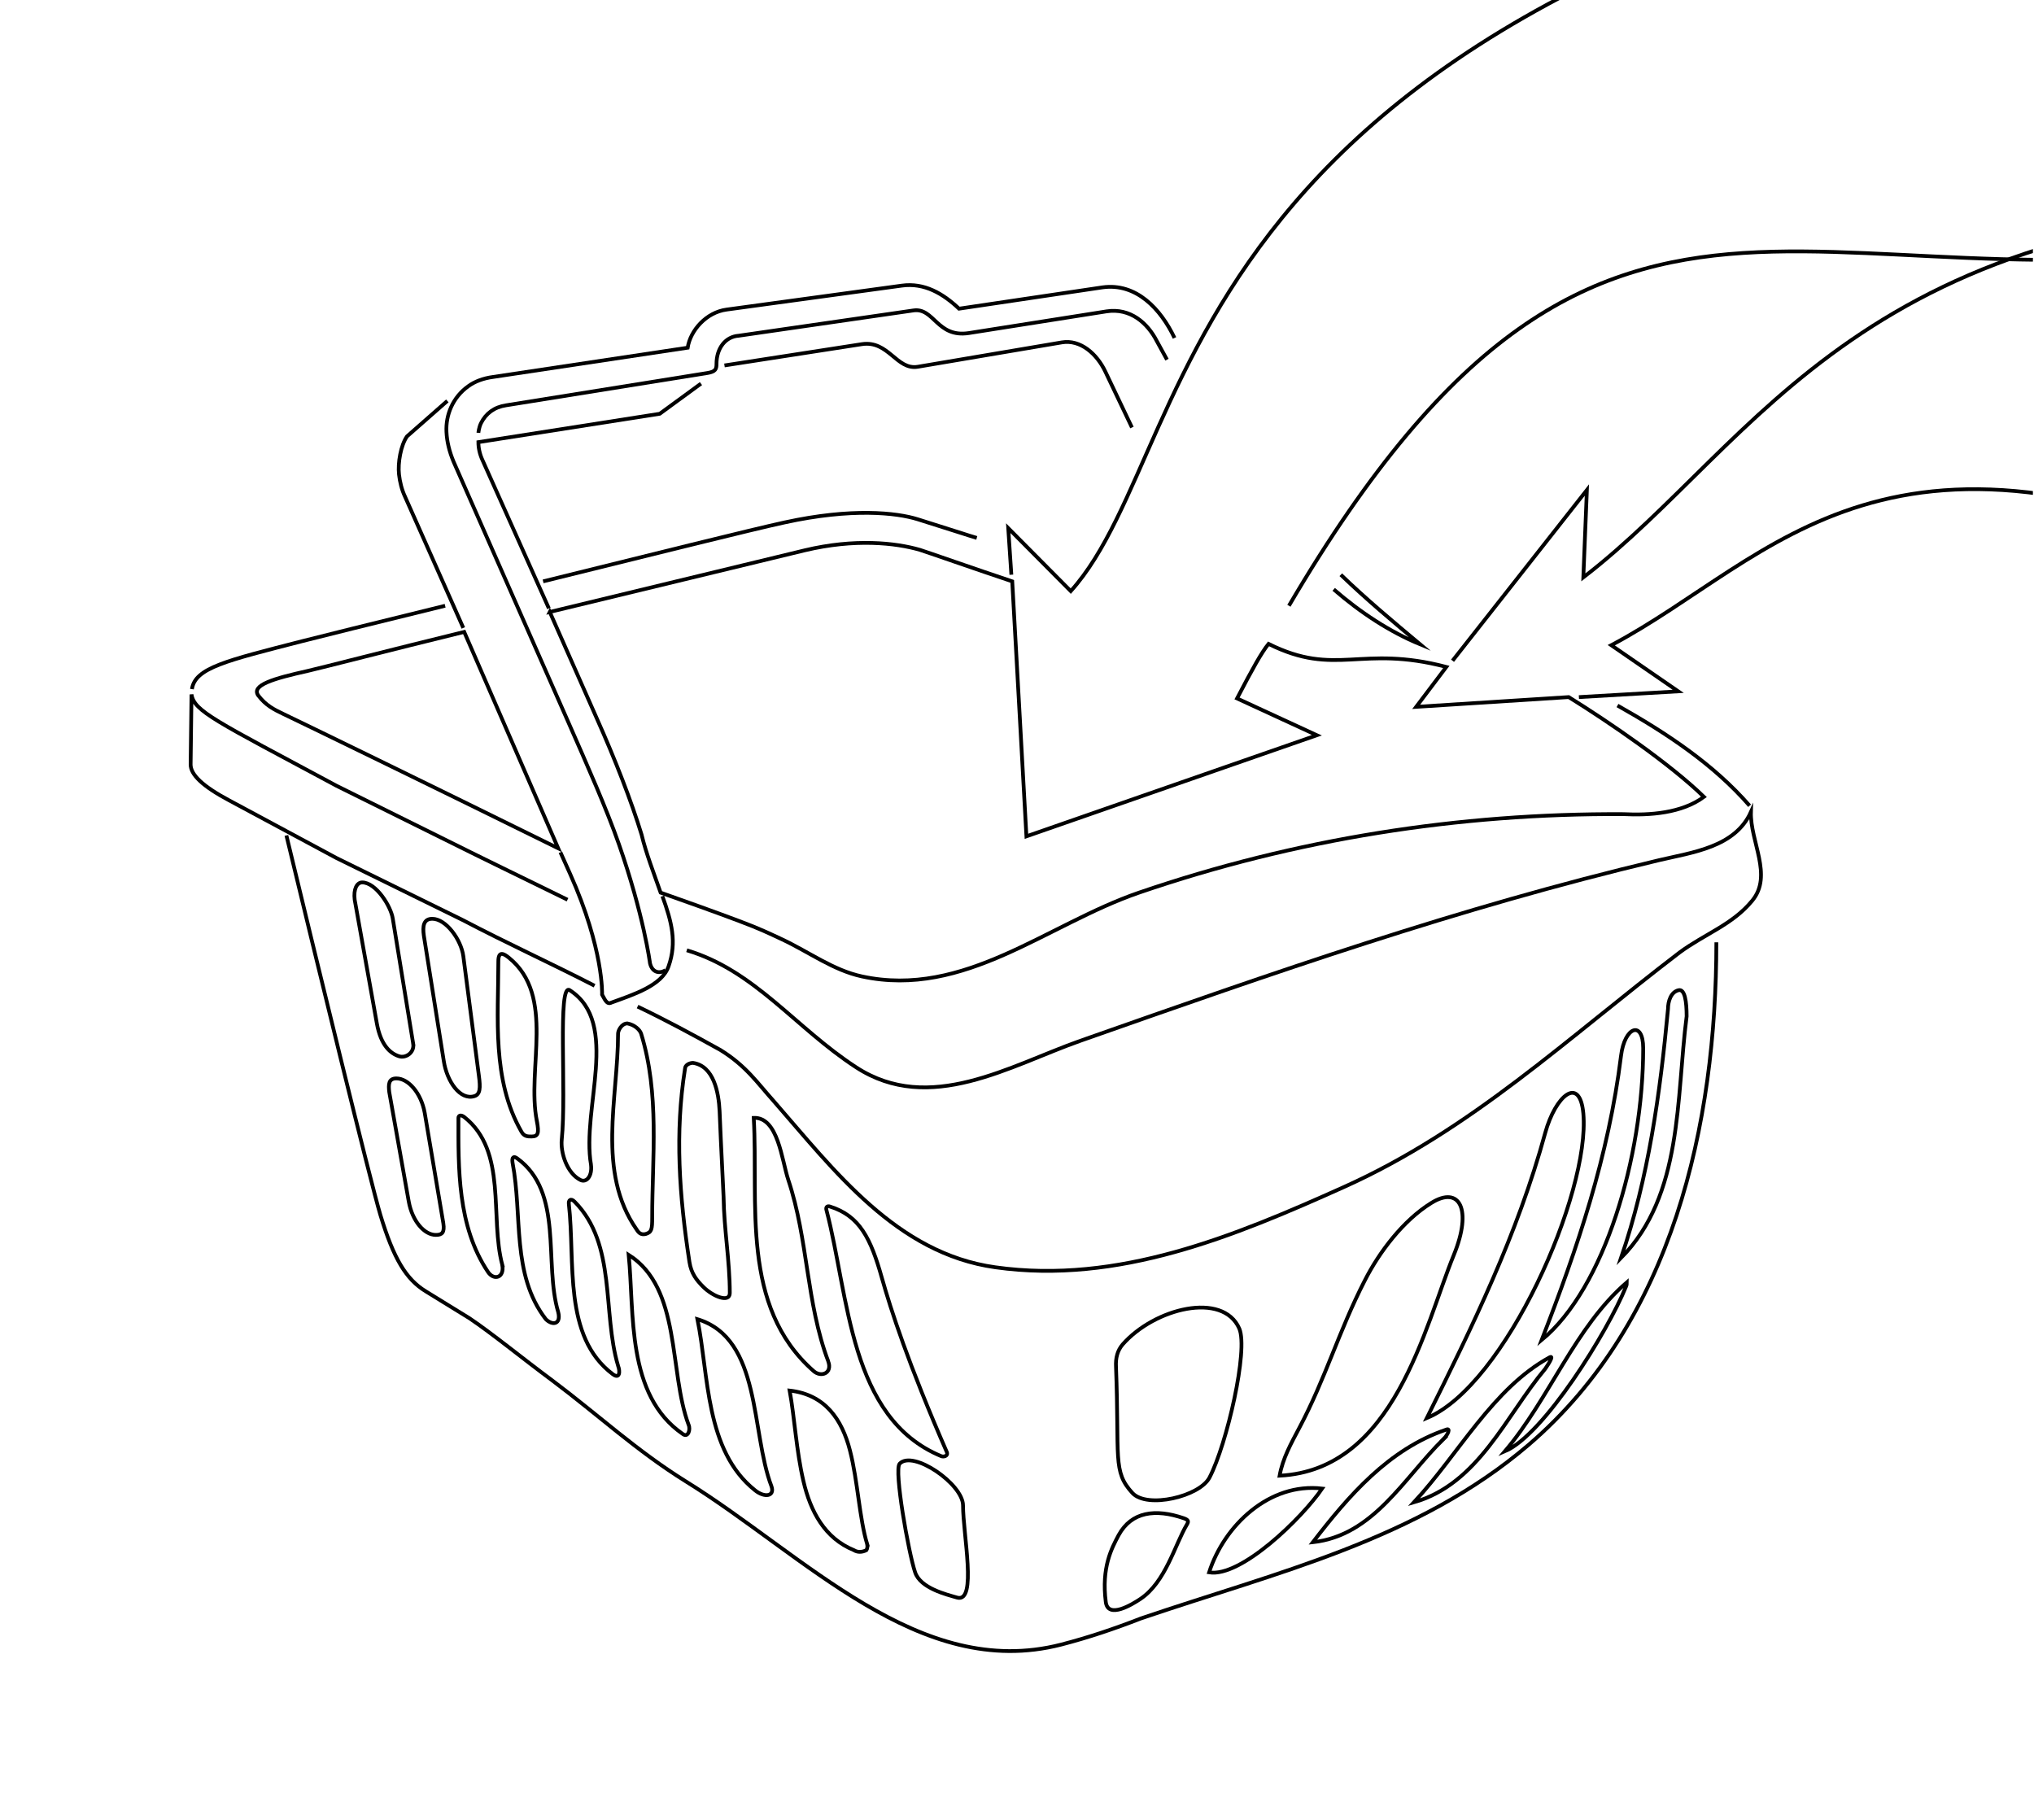 <?xml version="1.0" encoding="UTF-8" standalone="no"?><!DOCTYPE svg PUBLIC "-//W3C//DTD SVG 1.1//EN" "http://www.w3.org/Graphics/SVG/1.1/DTD/svg11.dtd"><svg width="100%" height="100%" viewBox="0 0 541 484" version="1.1" xmlns="http://www.w3.org/2000/svg" xmlns:xlink="http://www.w3.org/1999/xlink" xml:space="preserve" xmlns:serif="http://www.serif.com/" style="fill-rule:evenodd;clip-rule:evenodd;stroke-miterlimit:10;"><rect id="kosik" x="0" y="0" width="540.71" height="483.793" style="fill:none;"/><clipPath id="_clip1"><rect x="0" y="0" width="540.71" height="483.793"/></clipPath><g clip-path="url(#_clip1)"><g id="Layer-1" serif:id="Layer 1"><path d="M146.227,162.772l67.813,-16.394c13.326,-3.184 24.176,-2.004 30.662,-0.118c1.18,0.354 15.685,5.425 24.531,8.375l3.774,67.812l77.248,-26.89l-21.229,-9.789c4.246,-8.137 6.486,-12.146 8.373,-14.506c18.045,8.963 24.412,0.118 47.291,6.133l-8.019,10.614l40.57,-2.594c10.849,6.722 27.007,17.808 35.969,26.536c-5.896,4.362 -14.387,4.952 -21.463,4.597c-43.754,-0.236 -87.154,6.605 -128.784,20.875c-24.413,8.373 -46.466,28.186 -73.709,22.29c-7.666,-1.651 -14.034,-6.487 -21.346,-9.907c-3.303,-1.532 -5.66,-2.713 -11.322,-4.835c-6.251,-2.358 -14.506,-5.307 -20.874,-7.548c-1.769,-5.072 -3.893,-10.497 -5.072,-15.45c-2.713,-8.845 -6.958,-19.812 -11.91,-30.898l-12.502,-28.304Z" style="fill:none;fill-rule:nonzero;stroke:#000;stroke-width:1px;"/><path d="M118.396,161.119c-18.752,4.6 -33.965,8.373 -38.094,9.436c-20.166,5.189 -28.422,7.076 -29.248,12.737" style="fill:none;fill-rule:nonzero;stroke:#000;stroke-width:1px;"/><path d="M169.579,267.732c7.193,3.42 14.623,7.431 22.054,11.558c6.84,4.245 9.788,8.727 14.034,13.444c16.274,18.634 32.785,40.687 59.084,44.343c32.668,4.6 63.567,-8.255 92.697,-21.346c33.848,-15.213 59.321,-39.508 89.277,-62.387c6.721,-4.953 14.152,-7.429 19.341,-13.798c5.543,-6.723 -0.59,-15.686 -0.353,-23.586c-4.246,9.433 -15.569,10.731 -24.531,12.854c-53.661,12.736 -102.486,29.955 -153.787,47.999c-18.752,6.605 -40.097,19.814 -59.674,7.076c-16.158,-10.496 -26.89,-25.71 -45.052,-31.135" style="fill:none;fill-rule:nonzero;stroke:#000;stroke-width:1px;"/><path d="M150.945,239.311c-11.794,-5.779 -23.233,-11.322 -33.611,-16.51l-27.833,-13.8c-32.315,-17.336 -37.858,-19.812 -38.565,-24.294l-0.235,18.635c0,2.711 3.184,5.778 10.26,9.552l28.54,15.331l33.611,16.511c11.676,6.132 23.587,11.557 35.027,17.454" style="fill:none;fill-rule:nonzero;stroke:#000;stroke-width:1px;"/><path d="M68.745,185.061c2.004,2.594 4.127,3.656 6.604,4.835c4.954,2.359 37.974,18.398 73.12,35.734l-25.002,-57.551c-19.814,4.836 -37.503,9.434 -41.632,10.378c-8.963,2.004 -15.213,3.774 -13.09,6.604Z" style="fill:none;fill-rule:nonzero;stroke:#000;stroke-width:1px;"/><path d="M465.358,214.309c-9.552,-10.969 -21.936,-19.224 -35.144,-26.653" style="fill:none;fill-rule:nonzero;stroke:#000;stroke-width:1px;"/><path d="M456.514,250.633c-0,48.588 -11.677,100.834 -49.886,133.619c-29.602,25.357 -67.223,33.965 -103.193,46.231c-6.958,2.712 -13.916,5.07 -21.229,6.958c-37.738,9.671 -68.166,-23.824 -99.772,-43.401c-13.091,-8.136 -23.47,-17.807 -35.263,-26.653c-8.726,-6.485 -16.156,-12.618 -22.289,-16.745c-6.486,-4.011 -10.732,-6.606 -11.676,-7.196c-5.189,-3.184 -8.492,-8.609 -12.029,-20.284c-2.594,-8.609 -17.219,-68.637 -25.002,-100.952" style="fill:none;fill-rule:nonzero;stroke:#000;stroke-width:1px;"/><path d="M234.561,339.908c-2.948,-10.496 -5.897,-16.511 -13.798,-18.987c-0.708,-0.236 -1.18,0.117 -0.944,0.943c6.014,22.879 6.014,55.312 30.545,65.454c0.591,0.236 1.768,0 1.533,-0.943c-10.26,-23.47 -14.978,-38.094 -17.336,-46.467Z" style="fill:none;fill-rule:nonzero;stroke:#000;stroke-width:1px;"/><path d="M256.143,400.409c-0,-5.661 -13.326,-14.86 -16.864,-11.086c-1.533,1.65 2.358,23.705 4.127,28.894c1.416,4.246 8.373,5.897 11.204,6.721c5.307,1.416 1.533,-16.863 1.533,-24.529Z" style="fill:none;fill-rule:nonzero;stroke:#000;stroke-width:1px;"/><path d="M220.29,362.08c-5.896,-15.685 -5.307,-32.313 -10.613,-48.234c-1.77,-5.308 -2.713,-16.747 -9.199,-16.512c1.296,22.643 -3.657,50.122 15.92,67.342c2.005,1.768 5.072,0.589 3.892,-2.596Z" style="fill:none;fill-rule:nonzero;stroke:#000;stroke-width:1px;"/><path d="M230.669,410.787c-2.123,-6.958 -2.477,-16.747 -4.6,-25.002c-2.123,-8.255 -6.604,-14.859 -16.039,-15.921c1.297,7.076 1.77,16.039 3.657,24.058c1.886,8.138 5.66,15.214 13.444,18.398c0.944,0.59 2.123,0.59 3.302,0c0.236,-0.353 0.353,-0.943 0.236,-1.533Z" style="fill:none;fill-rule:nonzero;stroke:#000;stroke-width:1px;"/><path d="M191.397,295.566c-0.235,-4.954 -1.532,-12.03 -7.075,-12.856c-0.946,0 -2.123,0.59 -2.123,1.533c-2.713,17.1 -1.533,33.729 1.177,51.42c0.473,3.066 1.888,4.835 3.657,6.604c2.595,2.595 7.076,4.363 7.076,1.651c-0,-8.609 -1.533,-16.864 -1.65,-25.474c-0.59,-11.44 -1.062,-22.879 -1.062,-22.879Z" style="fill:none;fill-rule:nonzero;stroke:#000;stroke-width:1px;"/><path d="M205.195,395.338c-5.544,-14.506 -2.595,-39.272 -19.695,-44.461c3.065,14.977 2.005,34.908 15.331,45.522c2.476,2.004 5.306,1.652 4.364,-1.061Z" style="fill:none;fill-rule:nonzero;stroke:#000;stroke-width:1px;"/><path d="M173.471,323.869c-0,-16.156 2.005,-32.902 -2.948,-48.942c-0.354,-1.062 -1.77,-2.36 -3.656,-2.712c-1.534,0 -2.477,1.886 -2.477,2.712c-0,17.218 -5.779,36.796 4.953,52.127c0.59,0.943 1.18,1.415 2.359,1.179c1.651,-0.471 1.769,-1.298 1.769,-4.364Z" style="fill:none;fill-rule:nonzero;stroke:#000;stroke-width:1px;"/><path d="M183.142,378.945c-5.308,-14.27 -1.888,-36.324 -15.922,-45.17c1.533,15.567 -0.707,37.268 14.389,47.647c1.414,1.06 2.123,-1.18 1.533,-2.477Z" style="fill:none;fill-rule:nonzero;stroke:#000;stroke-width:1px;"/><path d="M157.196,309.835c-2.595,-14.978 7.901,-37.738 -5.662,-46.466c-3.302,-2.123 -0.824,27.007 -2.123,39.744c-0.353,3.538 1.416,8.963 4.955,10.733c1.65,0.824 3.184,-1.063 2.83,-4.011Z" style="fill:none;fill-rule:nonzero;stroke:#000;stroke-width:1px;"/><path d="M164.39,363.26c-4.246,-14.271 -0.354,-32.314 -11.559,-43.637c-1.06,-1.06 -1.65,-0.353 -1.532,0.591c1.769,15.448 -1.651,35.262 11.676,45.287c1.888,1.415 2.005,-0.708 1.415,-2.241Z" style="fill:none;fill-rule:nonzero;stroke:#000;stroke-width:1px;"/><path d="M142.808,298.277c-2.831,-14.034 5.07,-33.375 -7.43,-43.518c-1.297,-1.061 -2.83,-2.004 -2.83,0.945c-0,14.976 -1.769,31.487 6.132,45.286c0.708,1.298 1.651,1.298 2.713,1.298c1.769,0 2.005,-0.945 1.415,-4.011Z" style="fill:none;fill-rule:nonzero;stroke:#000;stroke-width:1px;"/><path d="M148.469,348.989c-3.892,-13.091 1.532,-31.96 -10.968,-40.923c-0.826,-0.59 -1.416,-0.353 -1.179,1.179c2.712,14.152 -0.354,29.722 8.845,41.632c1.769,1.768 4.127,1.415 3.302,-1.888Z" style="fill:none;fill-rule:nonzero;stroke:#000;stroke-width:1px;"/><path d="M127.358,286.013l-4.129,-31.725c-0.588,-4.362 -4.598,-9.905 -8.254,-9.905c-2.359,-0 -2.596,2.004 -2.241,4.481l5.307,33.375c0.826,5.424 4.364,10.496 8.137,9.317c1.534,-0.473 1.652,-2.123 1.18,-5.543Z" style="fill:none;fill-rule:nonzero;stroke:#000;stroke-width:1px;"/><path d="M133.608,336.488c-3.42,-12.854 1.415,-30.309 -10.142,-39.39c-0.944,-0.708 -1.534,-0.354 -1.534,0.236c0,13.208 -0.353,28.776 7.903,41.041c1.533,2.241 4.363,1.533 3.773,-1.887Z" style="fill:none;fill-rule:nonzero;stroke:#000;stroke-width:1px;"/><path d="M109.903,277.639l-5.424,-33.258c-0.472,-3.302 -4.482,-9.67 -8.139,-9.67c-1.415,-0 -2.357,1.77 -2.003,4.6l5.896,32.903c1.062,5.898 3.655,8.02 5.897,8.728c1.769,0.59 4.127,-0.944 3.773,-3.303Z" style="fill:none;fill-rule:nonzero;stroke:#000;stroke-width:1px;"/><path d="M117.923,325.402l-4.953,-29.365c-0.943,-5.308 -4.363,-9.199 -7.547,-9.199c-2.123,0 -2.123,1.651 -1.888,3.655l5.189,29.131c0.945,5.188 4.129,8.844 7.195,8.844c1.65,0 2.358,-0.588 2.004,-3.066Z" style="fill:none;fill-rule:nonzero;stroke:#000;stroke-width:1px;"/><path d="M448.611,270.327c0,-3.892 -0.472,-7.312 -2.123,-6.958c-2.122,0.473 -2.829,3.066 -2.829,4.953c-2.123,22.645 -5.19,44.933 -12.501,66.279c16.51,-16.746 14.623,-42.456 17.453,-64.274Z" style="fill:none;fill-rule:nonzero;stroke:#000;stroke-width:1px;"/><path d="M432.455,342.268c0.235,-0.473 0.235,-0.826 0.235,-1.18c-13.798,11.911 -20.52,30.899 -32.431,44.934c10.378,-4.364 27.361,-31.843 32.196,-43.754Z" style="fill:none;fill-rule:nonzero;stroke:#000;stroke-width:1px;"/><path d="M437.055,278.818c-0,-7.548 -4.953,-5.779 -5.897,2.005c-3.302,26.653 -11.557,51.066 -21.11,75.597c16.628,-13.681 27.007,-48.59 27.007,-77.602Z" style="fill:none;fill-rule:nonzero;stroke:#000;stroke-width:1px;"/><path d="M410.991,364.085c1.061,-1.533 2.358,-3.656 1.179,-3.065c-15.095,8.254 -24.177,25.709 -36.089,38.563c17.22,-4.953 24.414,-22.997 34.91,-35.498Z" style="fill:none;fill-rule:nonzero;stroke:#000;stroke-width:1px;"/><path d="M421.133,296.155c-0.944,-10.261 -7.43,-4.718 -10.142,5.188c-7.429,27.125 -19.341,51.42 -31.489,75.833c20.874,-8.61 43.519,-59.912 41.631,-81.021Z" style="fill:none;fill-rule:nonzero;stroke:#000;stroke-width:1px;"/><path d="M383.983,382.719c1.18,-1.179 1.887,-2.948 0.708,-2.477c-15.332,5.19 -26.063,17.691 -35.499,29.956c16.157,-1.769 24.178,-17.101 34.791,-27.479Z" style="fill:none;fill-rule:nonzero;stroke:#000;stroke-width:1px;"/><path d="M386.696,333.776c4.953,-12.147 1.533,-18.517 -6.016,-13.799c-7.428,4.6 -13.797,12.974 -17.689,20.639c-6.958,13.562 -10.379,25.945 -17.454,39.271c-2.123,4.01 -4.364,8.021 -5.189,12.62c30.545,-1.534 38.565,-39.744 46.348,-58.731Z" style="fill:none;fill-rule:nonzero;stroke:#000;stroke-width:1px;"/><path d="M351.67,395.928c-14.034,-1.651 -26.063,9.789 -30.073,22.29c8.491,1.415 24.765,-14.507 30.073,-22.29Z" style="fill:none;fill-rule:nonzero;stroke:#000;stroke-width:1px;"/><path d="M329.616,353.353c-4.364,-9.906 -22.526,-5.426 -31.018,4.245c-1.414,1.651 -1.886,3.656 -1.768,5.897c0.942,24.413 -0.943,27.833 4.364,33.612c3.891,4.244 17.926,0.943 20.52,-4.128c4.599,-8.845 10.379,-33.966 7.902,-39.626Z" style="fill:none;fill-rule:nonzero;stroke:#000;stroke-width:1px;"/><path d="M314.874,403.829c-7.548,-2.594 -13.916,-1.77 -17.336,4.481c-1.887,3.539 -4.6,8.61 -3.42,17.809c0.589,4.599 7.076,0.589 9.197,-0.826c6.724,-4.481 9.2,-14.506 12.385,-19.813c0.471,-0.825 0.471,-1.179 -0.826,-1.651Z" style="fill:none;fill-rule:nonzero;stroke:#000;stroke-width:1px;"/><path d="M177.009,258.062c-2.006,1.179 -3.656,0.236 -4.129,-1.887c-0,0 -1.65,-12.737 -8.254,-31.606c-3.303,-9.435 -8.373,-20.875 -13.445,-32.433l-30.545,-69.345c-1.18,-2.831 -1.77,-5.425 -1.887,-7.903c-0.235,-4.48 1.652,-9.197 5.779,-12.146c1.768,-1.297 4.01,-2.123 6.604,-2.477l51.773,-7.783c0.708,-4.6 4.954,-9.436 10.379,-10.143l46.584,-6.369c6.014,-0.824 10.967,2.123 15.213,6.133l38.094,-5.66c9.08,-1.297 15.566,5.779 19.223,13.443" style="fill:none;fill-rule:nonzero;stroke:#000;stroke-width:1px;"/><path d="M386.343,175.744l35.733,-45.405l-0.943,23.233c47.057,-36.207 73.356,-99.064 208.862,-99.064" style="fill:none;fill-rule:nonzero;stroke:#000;stroke-width:1px;"/><path d="M301.075,113.71l-7.076,-14.86c-2.24,-4.717 -6.604,-8.609 -11.557,-7.783l-38.328,6.486c-5.662,0.943 -7.785,-7.076 -14.86,-6.015l-36.56,5.661" style="fill:none;fill-rule:nonzero;stroke:#000;stroke-width:1px;"/><path d="M310.393,95.666l-2.713,-4.953c-2.475,-4.836 -7.076,-8.845 -13.326,-7.902l-36.678,5.779c-8.491,1.297 -9.199,-6.84 -14.741,-6.015l-46.467,6.724c-3.42,0.234 -5.896,3.183 -5.896,7.547c-0,1.297 -0.237,2.004 -2.36,2.358l-53.659,8.608c-3.067,0.473 -5.307,2.124 -6.604,4.719c-0.59,1.179 -0.707,2.594 -0.707,2.594" style="fill:none;fill-rule:nonzero;stroke:#000;stroke-width:1px;"/><path d="M356.623,152.864c6.722,6.486 13.915,12.501 21.11,18.517c-8.019,-3.303 -15.803,-8.375 -22.998,-14.625" style="fill:none;fill-rule:nonzero;stroke:#000;stroke-width:1px;"/><path d="M259.799,143.076c-1.298,-0.354 -2.595,-0.826 -3.774,-1.18l-11.911,-3.773c-5.662,-1.77 -17.574,-3.068 -35.381,0.824c-8.727,1.888 -36.559,8.846 -64.275,15.688" style="fill:none;fill-rule:nonzero;stroke:#000;stroke-width:1px;"/><path d="M342.825,161.119c86.682,-147.535 143.055,-69.344 277.499,-100.008" style="fill:none;fill-rule:nonzero;stroke:#000;stroke-width:1px;"/><path d="M176.183,238.367c2.478,6.84 3.893,12.266 1.651,18.634c-1.768,5.188 -9.434,7.548 -15.214,9.67c-1.296,0.708 -1.886,-1.179 -2.476,-2.122c-0,0 0.473,-12.031 -8.491,-32.079l-2.595,-5.779" style="fill:none;fill-rule:nonzero;stroke:#000;stroke-width:1px;"/><path d="M145.991,161.828l-17.689,-39.509c-0.708,-1.532 -1.063,-3.184 -1.063,-4.717l48.236,-7.547l10.967,-8.021" style="fill:none;fill-rule:nonzero;stroke:#000;stroke-width:1px;"/><path d="M123.23,167.017l-15.449,-34.791c-0.945,-2.005 -1.415,-4.009 -1.652,-6.015c-0.353,-3.066 0.472,-7.783 2.123,-10.142l10.732,-9.434" style="fill:none;fill-rule:nonzero;stroke:#000;stroke-width:1px;"/><path d="M584.473,-51.635c-278.091,44.58 -262.759,167.822 -299.673,208.863l-16.629,-16.748l0.826,12.383" style="fill:none;fill-rule:nonzero;stroke:#000;stroke-width:1px;"/><path d="M611.951,154.397c-110.033,-53.188 -139.87,-5.778 -183.388,17.218l17.808,12.267l-26.418,1.533" style="fill:none;fill-rule:nonzero;stroke:#000;stroke-width:1px;"/></g></g></svg>